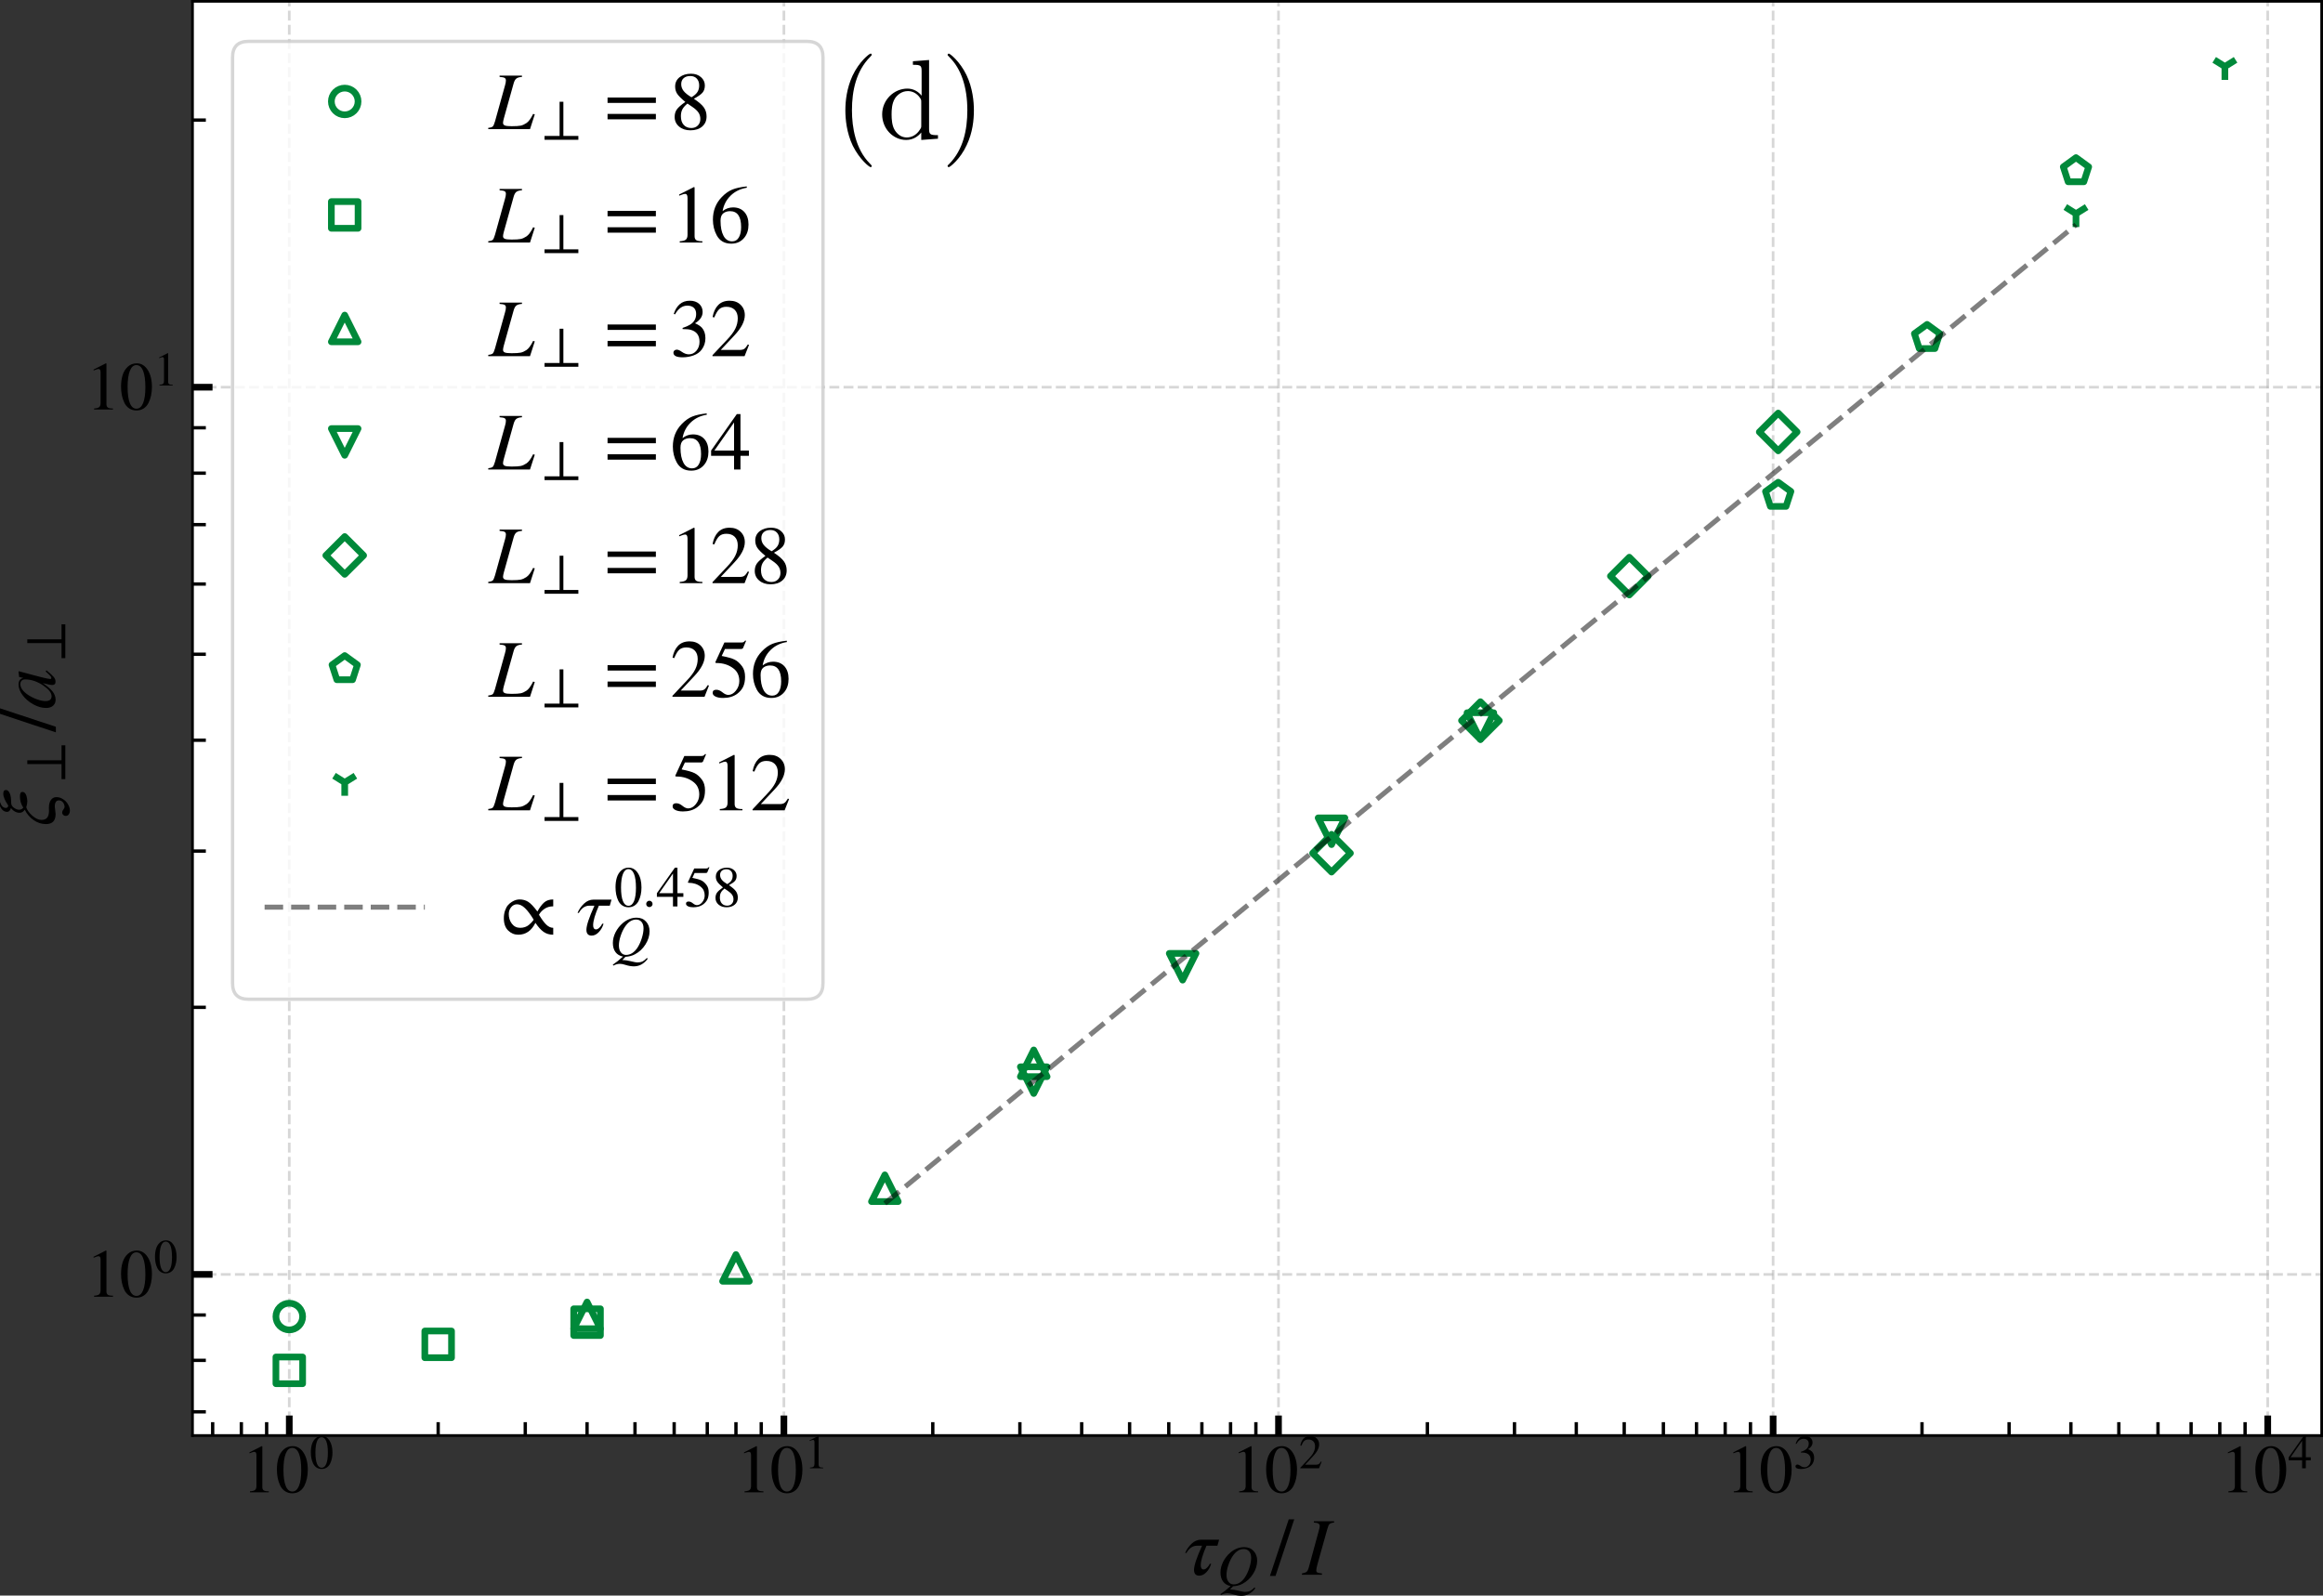 <?xml version="1.0" encoding="UTF-8" standalone="no"?>
<svg
   width="695.924pt"
   height="478.111pt"
   viewBox="0 0 695.924 478.111"
   version="1.1"
   id="svg761"
   sodipodi:docname="tau-xi-perp4-svg.svg"
   inkscape:version="1.1.2 (0a00cf5339, 2022-02-04)"
   xmlns:inkscape="http://www.inkscape.org/namespaces/inkscape"
   xmlns:sodipodi="http://sodipodi.sourceforge.net/DTD/sodipodi-0.dtd"
   xmlns:xlink="http://www.w3.org/1999/xlink"
   xmlns="http://www.w3.org/2000/svg"
   xmlns:svg="http://www.w3.org/2000/svg"
   xmlns:rdf="http://www.w3.org/1999/02/22-rdf-syntax-ns#"
   xmlns:cc="http://creativecommons.org/ns#"
   xmlns:dc="http://purl.org/dc/elements/1.1/">
  <rect x="0" y="0" width="695.924" height="478.111" fill="#333333" stroke="none"/>
  <sodipodi:namedview
     id="namedview763"
     pagecolor="#ffffff"
     bordercolor="#666666"
     borderopacity="1.0"
     inkscape:pageshadow="2"
     inkscape:pageopacity="0.0"
     inkscape:pagecheckerboard="0"
     inkscape:document-units="pt"
     showgrid="false"
     inkscape:zoom="0.16238839"
     inkscape:cx="2620.2612"
     inkscape:cy="-2004.4536"
     inkscape:window-width="2490"
     inkscape:window-height="1376"
     inkscape:window-x="70"
     inkscape:window-y="27"
     inkscape:window-maximized="1"
     inkscape:current-layer="svg761" />
  <defs
     id="defs6">
    <style
       type="text/css"
       id="style4">*{stroke-linejoin: round; stroke-linecap: butt}</style>
  </defs>
  <g
     id="axes_1"
     transform="translate(-13.609,-10.4)">
    <g
       id="patch_2">
      <path
         d="M 71.278,440.556 H 709.133 V 10.8 H 71.278 Z"
         style="fill:#ffffff"
         id="path11" />
    </g>
    <g
       id="matplotlib.axis_1">
      <g
         id="xtick_1">
        <g
           id="line2d_1">
          <path
             d="M 100.271,440.556 V 10.8"
             clip-path="url(#p6899c9c9d0)"
             style="fill:none;stroke:#b0b0b0;stroke-width:0.8;stroke-dasharray:2.96, 1.28;stroke-dashoffset:0;stroke-opacity:0.5"
             id="path14" />
        </g>
        <g
           id="line2d_2">
          <defs
             id="defs18">
            <path
               id="m52095a7dc0"
               d="M 0,0 V -6"
               style="stroke:#000000;stroke-width:2" />
          </defs>
          <g
             id="g22">
            <use
               xlink:href="#m52095a7dc0"
               x="100.271"
               y="440.556"
               style="stroke:#000000;stroke-width:2"
               id="use20"
               width="100%"
               height="100%" />
          </g>
        </g>
        <g
           id="text_1">
          <!-- $\mathdefault{10^{0}}$ -->
          <g
             transform="matrix(0.2,0,0,-0.2,86.071,457.715)"
             id="g35">
            <defs
               id="defs27">
              <path
                 id="STIXGeneral-Regular-31"
                 d="M 2522,0 H 755 v 96 q 352,19 480,131 128,112 128,381 v 2874 q 0,313 -192,313 -89,0 -288,-77 l -173,-64 v 90 l 1146,582 58,-19 V 486 q 0,-211 128,-301 128,-89 480,-89 z"
                 transform="scale(0.016)" />
              <path
                 id="STIXGeneral-Regular-30"
                 d="m 3046,2112 q 0,-429 -83,-810 Q 2880,922 2717,602 2554,282 2266,96 1978,-90 1600,-90 1210,-90 915,108 621,307 461,640 301,973 227,1350 q -73,378 -73,800 0,596 147,1072 147,477 489,790 343,314 836,314 627,0 1023,-614 397,-614 397,-1600 z m -614,-32 q 0,1011 -215,1545 -214,535 -630,535 -397,0 -608,-538 Q 768,3085 768,2106 768,1120 979,598 1190,77 1600,77 q 403,0 617,521 215,522 215,1482 z"
                 transform="scale(0.016)" />
            </defs>
            <use
               xlink:href="#STIXGeneral-Regular-31"
               transform="translate(0,0.684)"
               id="use29"
               x="0"
               y="0"
               width="100%"
               height="100%" />
            <use
               xlink:href="#STIXGeneral-Regular-30"
               transform="translate(50,0.684)"
               id="use31"
               x="0"
               y="0"
               width="100%"
               height="100%" />
            <use
               xlink:href="#STIXGeneral-Regular-30"
               transform="matrix(0.7,0,0,0.7,101.575,36.684)"
               id="use33"
               x="0"
               y="0"
               width="100%"
               height="100%" />
          </g>
        </g>
      </g>
      <g
         id="xtick_2">
        <g
           id="line2d_3">
          <path
             d="M 248.447,440.556 V 10.8"
             clip-path="url(#p6899c9c9d0)"
             style="fill:none;stroke:#b0b0b0;stroke-width:0.8;stroke-dasharray:2.96, 1.28;stroke-dashoffset:0;stroke-opacity:0.5"
             id="path39" />
        </g>
        <g
           id="line2d_4">
          <g
             id="g44">
            <use
               xlink:href="#m52095a7dc0"
               x="248.447"
               y="440.556"
               style="stroke:#000000;stroke-width:2"
               id="use42"
               width="100%"
               height="100%" />
          </g>
        </g>
        <g
           id="text_2">
          <!-- $\mathdefault{10^{1}}$ -->
          <g
             transform="matrix(0.2,0,0,-0.2,234.247,457.715)"
             id="g53">
            <use
               xlink:href="#STIXGeneral-Regular-31"
               transform="translate(0,0.684)"
               id="use47"
               x="0"
               y="0"
               width="100%"
               height="100%" />
            <use
               xlink:href="#STIXGeneral-Regular-30"
               transform="translate(50,0.684)"
               id="use49"
               x="0"
               y="0"
               width="100%"
               height="100%" />
            <use
               xlink:href="#STIXGeneral-Regular-31"
               transform="matrix(0.7,0,0,0.7,101.575,36.684)"
               id="use51"
               x="0"
               y="0"
               width="100%"
               height="100%" />
          </g>
        </g>
      </g>
      <g
         id="xtick_3">
        <g
           id="line2d_5">
          <path
             d="M 396.622,440.556 V 10.8"
             clip-path="url(#p6899c9c9d0)"
             style="fill:none;stroke:#b0b0b0;stroke-width:0.8;stroke-dasharray:2.96, 1.28;stroke-dashoffset:0;stroke-opacity:0.5"
             id="path57" />
        </g>
        <g
           id="line2d_6">
          <g
             id="g62">
            <use
               xlink:href="#m52095a7dc0"
               x="396.622"
               y="440.556"
               style="stroke:#000000;stroke-width:2"
               id="use60"
               width="100%"
               height="100%" />
          </g>
        </g>
        <g
           id="text_3">
          <!-- $\mathdefault{10^{2}}$ -->
          <g
             transform="matrix(0.2,0,0,-0.2,382.422,457.715)"
             id="g74">
            <defs
               id="defs66">
              <path
                 id="STIXGeneral-Regular-32"
                 d="M 3034,877 2688,0 H 186 v 77 l 1139,1209 q 448,468 640,858 192,390 192,806 0,429 -237,666 -237,237 -653,237 -345,0 -547,-180 -202,-179 -394,-652 l -134,32 q 109,595 438,934 330,339 893,339 531,0 857,-320 327,-320 327,-806 0,-723 -819,-1587 L 832,486 h 1498 q 211,0 335,83 125,84 279,346 z"
                 transform="scale(0.016)" />
            </defs>
            <use
               xlink:href="#STIXGeneral-Regular-31"
               transform="translate(0,0.684)"
               id="use68"
               x="0"
               y="0"
               width="100%"
               height="100%" />
            <use
               xlink:href="#STIXGeneral-Regular-30"
               transform="translate(50,0.684)"
               id="use70"
               x="0"
               y="0"
               width="100%"
               height="100%" />
            <use
               xlink:href="#STIXGeneral-Regular-32"
               transform="matrix(0.7,0,0,0.7,101.575,36.684)"
               id="use72"
               x="0"
               y="0"
               width="100%"
               height="100%" />
          </g>
        </g>
      </g>
      <g
         id="xtick_4">
        <g
           id="line2d_7">
          <path
             d="M 544.798,440.556 V 10.8"
             clip-path="url(#p6899c9c9d0)"
             style="fill:none;stroke:#b0b0b0;stroke-width:0.8;stroke-dasharray:2.96, 1.28;stroke-dashoffset:0;stroke-opacity:0.5"
             id="path78" />
        </g>
        <g
           id="line2d_8">
          <g
             id="g83">
            <use
               xlink:href="#m52095a7dc0"
               x="544.798"
               y="440.556"
               style="stroke:#000000;stroke-width:2"
               id="use81"
               width="100%"
               height="100%" />
          </g>
        </g>
        <g
           id="text_4">
          <!-- $\mathdefault{10^{3}}$ -->
          <g
             transform="matrix(0.2,0,0,-0.2,530.598,457.715)"
             id="g95">
            <defs
               id="defs87">
              <path
                 id="STIXGeneral-Regular-33"
                 d="m 390,3264 -102,26 q 147,480 460,758 314,278 794,278 448,0 723,-243 276,-243 276,-633 0,-525 -595,-884 352,-153 531,-339 281,-313 281,-825 0,-512 -294,-896 Q 2246,211 1840,60 1434,-90 979,-90 q -717,0 -717,365 0,103 77,167 77,64 186,64 160,0 390,-167 282,-198 551,-198 352,0 592,284 240,285 240,695 0,736 -666,928 -198,64 -653,64 v 90 q 359,121 538,230 518,294 518,858 0,320 -183,486 -182,166 -508,166 -576,0 -954,-678 z"
                 transform="scale(0.016)" />
            </defs>
            <use
               xlink:href="#STIXGeneral-Regular-31"
               transform="translate(0,0.684)"
               id="use89"
               x="0"
               y="0"
               width="100%"
               height="100%" />
            <use
               xlink:href="#STIXGeneral-Regular-30"
               transform="translate(50,0.684)"
               id="use91"
               x="0"
               y="0"
               width="100%"
               height="100%" />
            <use
               xlink:href="#STIXGeneral-Regular-33"
               transform="matrix(0.7,0,0,0.7,101.575,36.684)"
               id="use93"
               x="0"
               y="0"
               width="100%"
               height="100%" />
          </g>
        </g>
      </g>
      <g
         id="xtick_5">
        <g
           id="line2d_9">
          <path
             d="M 692.973,440.556 V 10.8"
             clip-path="url(#p6899c9c9d0)"
             style="fill:none;stroke:#b0b0b0;stroke-width:0.8;stroke-dasharray:2.96, 1.28;stroke-dashoffset:0;stroke-opacity:0.5"
             id="path99" />
        </g>
        <g
           id="line2d_10">
          <g
             id="g104">
            <use
               xlink:href="#m52095a7dc0"
               x="692.973"
               y="440.556"
               style="stroke:#000000;stroke-width:2"
               id="use102"
               width="100%"
               height="100%" />
          </g>
        </g>
        <g
           id="text_5">
          <!-- $\mathdefault{10^{4}}$ -->
          <g
             transform="matrix(0.2,0,0,-0.2,678.773,457.715)"
             id="g116">
            <defs
               id="defs108">
              <path
                 id="STIXGeneral-Regular-34"
                 d="M 3027,1069 H 2368 V 0 H 1869 V 1069 H 77 v 409 l 2009,2848 h 282 V 1478 h 659 z M 1869,1478 V 3674 L 333,1478 Z"
                 transform="scale(0.016)" />
            </defs>
            <use
               xlink:href="#STIXGeneral-Regular-31"
               transform="translate(0,0.684)"
               id="use110"
               x="0"
               y="0"
               width="100%"
               height="100%" />
            <use
               xlink:href="#STIXGeneral-Regular-30"
               transform="translate(50,0.684)"
               id="use112"
               x="0"
               y="0"
               width="100%"
               height="100%" />
            <use
               xlink:href="#STIXGeneral-Regular-34"
               transform="matrix(0.7,0,0,0.7,101.575,36.684)"
               id="use114"
               x="0"
               y="0"
               width="100%"
               height="100%" />
          </g>
        </g>
      </g>
      <g
         id="xtick_6">
        <g
           id="line2d_11">
          <defs
             id="defs121">
            <path
               id="m2c7b1cc5ec"
               d="M 0,0 V -4"
               style="stroke:#000000" />
          </defs>
          <g
             id="g125">
            <use
               xlink:href="#m2c7b1cc5ec"
               x="77.318"
               y="440.556"
               style="stroke:#000000"
               id="use123"
               width="100%"
               height="100%" />
          </g>
        </g>
      </g>
      <g
         id="xtick_7">
        <g
           id="line2d_12">
          <g
             id="g131">
            <use
               xlink:href="#m2c7b1cc5ec"
               x="85.911"
               y="440.556"
               style="stroke:#000000"
               id="use129"
               width="100%"
               height="100%" />
          </g>
        </g>
      </g>
      <g
         id="xtick_8">
        <g
           id="line2d_13">
          <g
             id="g137">
            <use
               xlink:href="#m2c7b1cc5ec"
               x="93.491"
               y="440.556"
               style="stroke:#000000"
               id="use135"
               width="100%"
               height="100%" />
          </g>
        </g>
      </g>
      <g
         id="xtick_9">
        <g
           id="line2d_14">
          <g
             id="g143">
            <use
               xlink:href="#m2c7b1cc5ec"
               x="144.876"
               y="440.556"
               style="stroke:#000000"
               id="use141"
               width="100%"
               height="100%" />
          </g>
        </g>
      </g>
      <g
         id="xtick_10">
        <g
           id="line2d_15">
          <g
             id="g149">
            <use
               xlink:href="#m2c7b1cc5ec"
               x="170.969"
               y="440.556"
               style="stroke:#000000"
               id="use147"
               width="100%"
               height="100%" />
          </g>
        </g>
      </g>
      <g
         id="xtick_11">
        <g
           id="line2d_16">
          <g
             id="g155">
            <use
               xlink:href="#m2c7b1cc5ec"
               x="189.482"
               y="440.556"
               style="stroke:#000000"
               id="use153"
               width="100%"
               height="100%" />
          </g>
        </g>
      </g>
      <g
         id="xtick_12">
        <g
           id="line2d_17">
          <g
             id="g161">
            <use
               xlink:href="#m2c7b1cc5ec"
               x="203.841"
               y="440.556"
               style="stroke:#000000"
               id="use159"
               width="100%"
               height="100%" />
          </g>
        </g>
      </g>
      <g
         id="xtick_13">
        <g
           id="line2d_18">
          <g
             id="g167">
            <use
               xlink:href="#m2c7b1cc5ec"
               x="215.574"
               y="440.556"
               style="stroke:#000000"
               id="use165"
               width="100%"
               height="100%" />
          </g>
        </g>
      </g>
      <g
         id="xtick_14">
        <g
           id="line2d_19">
          <g
             id="g173">
            <use
               xlink:href="#m2c7b1cc5ec"
               x="225.494"
               y="440.556"
               style="stroke:#000000"
               id="use171"
               width="100%"
               height="100%" />
          </g>
        </g>
      </g>
      <g
         id="xtick_15">
        <g
           id="line2d_20">
          <g
             id="g179">
            <use
               xlink:href="#m2c7b1cc5ec"
               x="234.087"
               y="440.556"
               style="stroke:#000000"
               id="use177"
               width="100%"
               height="100%" />
          </g>
        </g>
      </g>
      <g
         id="xtick_16">
        <g
           id="line2d_21">
          <g
             id="g185">
            <use
               xlink:href="#m2c7b1cc5ec"
               x="241.666"
               y="440.556"
               style="stroke:#000000"
               id="use183"
               width="100%"
               height="100%" />
          </g>
        </g>
      </g>
      <g
         id="xtick_17">
        <g
           id="line2d_22">
          <g
             id="g191">
            <use
               xlink:href="#m2c7b1cc5ec"
               x="293.052"
               y="440.556"
               style="stroke:#000000"
               id="use189"
               width="100%"
               height="100%" />
          </g>
        </g>
      </g>
      <g
         id="xtick_18">
        <g
           id="line2d_23">
          <g
             id="g197">
            <use
               xlink:href="#m2c7b1cc5ec"
               x="319.144"
               y="440.556"
               style="stroke:#000000"
               id="use195"
               width="100%"
               height="100%" />
          </g>
        </g>
      </g>
      <g
         id="xtick_19">
        <g
           id="line2d_24">
          <g
             id="g203">
            <use
               xlink:href="#m2c7b1cc5ec"
               x="337.657"
               y="440.556"
               style="stroke:#000000"
               id="use201"
               width="100%"
               height="100%" />
          </g>
        </g>
      </g>
      <g
         id="xtick_20">
        <g
           id="line2d_25">
          <g
             id="g209">
            <use
               xlink:href="#m2c7b1cc5ec"
               x="352.017"
               y="440.556"
               style="stroke:#000000"
               id="use207"
               width="100%"
               height="100%" />
          </g>
        </g>
      </g>
      <g
         id="xtick_21">
        <g
           id="line2d_26">
          <g
             id="g215">
            <use
               xlink:href="#m2c7b1cc5ec"
               x="363.749"
               y="440.556"
               style="stroke:#000000"
               id="use213"
               width="100%"
               height="100%" />
          </g>
        </g>
      </g>
      <g
         id="xtick_22">
        <g
           id="line2d_27">
          <g
             id="g221">
            <use
               xlink:href="#m2c7b1cc5ec"
               x="373.669"
               y="440.556"
               style="stroke:#000000"
               id="use219"
               width="100%"
               height="100%" />
          </g>
        </g>
      </g>
      <g
         id="xtick_23">
        <g
           id="line2d_28">
          <g
             id="g227">
            <use
               xlink:href="#m2c7b1cc5ec"
               x="382.262"
               y="440.556"
               style="stroke:#000000"
               id="use225"
               width="100%"
               height="100%" />
          </g>
        </g>
      </g>
      <g
         id="xtick_24">
        <g
           id="line2d_29">
          <g
             id="g233">
            <use
               xlink:href="#m2c7b1cc5ec"
               x="389.842"
               y="440.556"
               style="stroke:#000000"
               id="use231"
               width="100%"
               height="100%" />
          </g>
        </g>
      </g>
      <g
         id="xtick_25">
        <g
           id="line2d_30">
          <g
             id="g239">
            <use
               xlink:href="#m2c7b1cc5ec"
               x="441.227"
               y="440.556"
               style="stroke:#000000"
               id="use237"
               width="100%"
               height="100%" />
          </g>
        </g>
      </g>
      <g
         id="xtick_26">
        <g
           id="line2d_31">
          <g
             id="g245">
            <use
               xlink:href="#m2c7b1cc5ec"
               x="467.32"
               y="440.556"
               style="stroke:#000000"
               id="use243"
               width="100%"
               height="100%" />
          </g>
        </g>
      </g>
      <g
         id="xtick_27">
        <g
           id="line2d_32">
          <g
             id="g251">
            <use
               xlink:href="#m2c7b1cc5ec"
               x="485.833"
               y="440.556"
               style="stroke:#000000"
               id="use249"
               width="100%"
               height="100%" />
          </g>
        </g>
      </g>
      <g
         id="xtick_28">
        <g
           id="line2d_33">
          <g
             id="g257">
            <use
               xlink:href="#m2c7b1cc5ec"
               x="500.192"
               y="440.556"
               style="stroke:#000000"
               id="use255"
               width="100%"
               height="100%" />
          </g>
        </g>
      </g>
      <g
         id="xtick_29">
        <g
           id="line2d_34">
          <g
             id="g263">
            <use
               xlink:href="#m2c7b1cc5ec"
               x="511.925"
               y="440.556"
               style="stroke:#000000"
               id="use261"
               width="100%"
               height="100%" />
          </g>
        </g>
      </g>
      <g
         id="xtick_30">
        <g
           id="line2d_35">
          <g
             id="g269">
            <use
               xlink:href="#m2c7b1cc5ec"
               x="521.845"
               y="440.556"
               style="stroke:#000000"
               id="use267"
               width="100%"
               height="100%" />
          </g>
        </g>
      </g>
      <g
         id="xtick_31">
        <g
           id="line2d_36">
          <g
             id="g275">
            <use
               xlink:href="#m2c7b1cc5ec"
               x="530.438"
               y="440.556"
               style="stroke:#000000"
               id="use273"
               width="100%"
               height="100%" />
          </g>
        </g>
      </g>
      <g
         id="xtick_32">
        <g
           id="line2d_37">
          <g
             id="g281">
            <use
               xlink:href="#m2c7b1cc5ec"
               x="538.017"
               y="440.556"
               style="stroke:#000000"
               id="use279"
               width="100%"
               height="100%" />
          </g>
        </g>
      </g>
      <g
         id="xtick_33">
        <g
           id="line2d_38">
          <g
             id="g287">
            <use
               xlink:href="#m2c7b1cc5ec"
               x="589.403"
               y="440.556"
               style="stroke:#000000"
               id="use285"
               width="100%"
               height="100%" />
          </g>
        </g>
      </g>
      <g
         id="xtick_34">
        <g
           id="line2d_39">
          <g
             id="g293">
            <use
               xlink:href="#m2c7b1cc5ec"
               x="615.495"
               y="440.556"
               style="stroke:#000000"
               id="use291"
               width="100%"
               height="100%" />
          </g>
        </g>
      </g>
      <g
         id="xtick_35">
        <g
           id="line2d_40">
          <g
             id="g299">
            <use
               xlink:href="#m2c7b1cc5ec"
               x="634.008"
               y="440.556"
               style="stroke:#000000"
               id="use297"
               width="100%"
               height="100%" />
          </g>
        </g>
      </g>
      <g
         id="xtick_36">
        <g
           id="line2d_41">
          <g
             id="g305">
            <use
               xlink:href="#m2c7b1cc5ec"
               x="648.368"
               y="440.556"
               style="stroke:#000000"
               id="use303"
               width="100%"
               height="100%" />
          </g>
        </g>
      </g>
      <g
         id="xtick_37">
        <g
           id="line2d_42">
          <g
             id="g311">
            <use
               xlink:href="#m2c7b1cc5ec"
               x="660.101"
               y="440.556"
               style="stroke:#000000"
               id="use309"
               width="100%"
               height="100%" />
          </g>
        </g>
      </g>
      <g
         id="xtick_38">
        <g
           id="line2d_43">
          <g
             id="g317">
            <use
               xlink:href="#m2c7b1cc5ec"
               x="670.02"
               y="440.556"
               style="stroke:#000000"
               id="use315"
               width="100%"
               height="100%" />
          </g>
        </g>
      </g>
      <g
         id="xtick_39">
        <g
           id="line2d_44">
          <g
             id="g323">
            <use
               xlink:href="#m2c7b1cc5ec"
               x="678.613"
               y="440.556"
               style="stroke:#000000"
               id="use321"
               width="100%"
               height="100%" />
          </g>
        </g>
      </g>
      <g
         id="xtick_40">
        <g
           id="line2d_45">
          <g
             id="g329">
            <use
               xlink:href="#m2c7b1cc5ec"
               x="686.193"
               y="440.556"
               style="stroke:#000000"
               id="use327"
               width="100%"
               height="100%" />
          </g>
        </g>
      </g>
      <g
         id="text_6">
        <!-- $\tau_Q\, /\, I$ -->
        <g
           transform="matrix(0.24,0,0,-0.24,368.365,482.376)"
           id="g347">
          <defs
             id="defs337">
            <path
               id="STIXGeneral-Italic-3c4"
               d="M 2726,2739 2592,2266 H 1741 Q 1293,1248 1293,742 q 0,-326 230,-326 115,0 256,131 141,131 224,311 h 103 Q 1990,467 1731,198 1472,-70 1178,-70 q -410,0 -410,454 0,506 627,1882 h -390 q -512,0 -826,-564 H 77 q 160,391 492,714 333,323 762,323 z"
               transform="scale(0.016)" />
            <path
               id="STIXGeneral-Italic-51"
               d="m 442,-1082 -64,103 q 371,262 534,390 163,128 598,512 Q 966,32 675,425 384,819 384,1440 q 0,595 294,1184 295,589 813,1037 711,601 1543,601 646,0 1043,-429 397,-428 397,-1087 0,-749 -455,-1469 Q 3565,557 2835,173 2400,-64 1786,-102 l -346,-365 h 160 q 224,0 787,-128 551,-135 711,-135 345,0 575,106 231,106 500,387 l 102,-70 q -153,-218 -333,-378 -531,-480 -1222,-480 -422,0 -947,167 -352,115 -595,115 -378,0 -736,-199 z m 3360,4154 q 0,454 -221,716 -221,263 -605,263 -704,0 -1242,-800 -288,-429 -483,-1021 -195,-592 -195,-1059 0,-480 217,-771 218,-291 577,-291 729,0 1267,793 294,448 489,1062 196,615 196,1108 z"
               transform="scale(0.016)" />
            <path
               id="STIXGeneral-Regular-2f"
               d="M 1837,4326 378,-90 H -58 l 1466,4416 z"
               transform="scale(0.016)" />
            <path
               id="STIXGeneral-Italic-49"
               d="m 2458,4179 v -102 q -269,-32 -356,-116 -86,-83 -169,-377 L 1165,838 q -96,-339 -96,-486 0,-128 80,-173 80,-45 361,-77 V 0 H -51 v 102 q 269,52 368,135 99,83 169,345 l 768,2823 q 84,294 84,397 0,128 -103,195 -102,67 -358,80 v 102 z"
               transform="scale(0.016)" />
          </defs>
          <use
             xlink:href="#STIXGeneral-Italic-3c4"
             transform="translate(0,0.406)"
             id="use339"
             x="0"
             y="0"
             width="100%"
             height="100%" />
          <use
             xlink:href="#STIXGeneral-Italic-51"
             transform="matrix(0.7,0,0,0.7,41,-12.822)"
             id="use341"
             x="0"
             y="0"
             width="100%"
             height="100%" />
          <use
             xlink:href="#STIXGeneral-Regular-2f"
             transform="translate(107.983,0.406)"
             id="use343"
             x="0"
             y="0"
             width="100%"
             height="100%" />
          <use
             xlink:href="#STIXGeneral-Italic-49"
             transform="translate(147.816,0.406)"
             id="use345"
             x="0"
             y="0"
             width="100%"
             height="100%" />
        </g>
      </g>
    </g>
    <g
       id="matplotlib.axis_2">
      <g
         id="ytick_1">
        <g
           id="line2d_46">
          <path
             d="M 71.278,392.27 H 709.133"
             clip-path="url(#p6899c9c9d0)"
             style="fill:none;stroke:#b0b0b0;stroke-width:0.8;stroke-dasharray:2.96, 1.28;stroke-dashoffset:0;stroke-opacity:0.5"
             id="path351" />
        </g>
        <g
           id="line2d_47">
          <defs
             id="defs355">
            <path
               id="ma2db62b655"
               d="M 0,0 H 6"
               style="stroke:#000000;stroke-width:2" />
          </defs>
          <g
             id="g359">
            <use
               xlink:href="#ma2db62b655"
               x="71.278"
               y="392.27"
               style="stroke:#000000;stroke-width:2"
               id="use357"
               width="100%"
               height="100%" />
          </g>
        </g>
        <g
           id="text_7">
          <!-- $\mathdefault{10^{0}}$ -->
          <g
             transform="matrix(0.2,0,0,-0.2,39.378,399.099)"
             id="g368">
            <use
               xlink:href="#STIXGeneral-Regular-31"
               transform="translate(0,0.684)"
               id="use362"
               x="0"
               y="0"
               width="100%"
               height="100%" />
            <use
               xlink:href="#STIXGeneral-Regular-30"
               transform="translate(50,0.684)"
               id="use364"
               x="0"
               y="0"
               width="100%"
               height="100%" />
            <use
               xlink:href="#STIXGeneral-Regular-30"
               transform="matrix(0.7,0,0,0.7,101.575,36.684)"
               id="use366"
               x="0"
               y="0"
               width="100%"
               height="100%" />
          </g>
        </g>
      </g>
      <g
         id="ytick_2">
        <g
           id="line2d_48">
          <path
             d="M 71.278,126.418 H 709.133"
             clip-path="url(#p6899c9c9d0)"
             style="fill:none;stroke:#b0b0b0;stroke-width:0.8;stroke-dasharray:2.96, 1.28;stroke-dashoffset:0;stroke-opacity:0.5"
             id="path372" />
        </g>
        <g
           id="line2d_49">
          <g
             id="g377">
            <use
               xlink:href="#ma2db62b655"
               x="71.278"
               y="126.418"
               style="stroke:#000000;stroke-width:2"
               id="use375"
               width="100%"
               height="100%" />
          </g>
        </g>
        <g
           id="text_8">
          <!-- $\mathdefault{10^{1}}$ -->
          <g
             transform="matrix(0.2,0,0,-0.2,39.378,133.248)"
             id="g386">
            <use
               xlink:href="#STIXGeneral-Regular-31"
               transform="translate(0,0.684)"
               id="use380"
               x="0"
               y="0"
               width="100%"
               height="100%" />
            <use
               xlink:href="#STIXGeneral-Regular-30"
               transform="translate(50,0.684)"
               id="use382"
               x="0"
               y="0"
               width="100%"
               height="100%" />
            <use
               xlink:href="#STIXGeneral-Regular-31"
               transform="matrix(0.7,0,0,0.7,101.575,36.684)"
               id="use384"
               x="0"
               y="0"
               width="100%"
               height="100%" />
          </g>
        </g>
      </g>
      <g
         id="ytick_3">
        <g
           id="line2d_50">
          <defs
             id="defs391">
            <path
               id="mf5ad072f80"
               d="M 0,0 H 4"
               style="stroke:#000000" />
          </defs>
          <g
             id="g395">
            <use
               xlink:href="#mf5ad072f80"
               x="71.278"
               y="433.451"
               style="stroke:#000000"
               id="use393"
               width="100%"
               height="100%" />
          </g>
        </g>
      </g>
      <g
         id="ytick_4">
        <g
           id="line2d_51">
          <g
             id="g401">
            <use
               xlink:href="#mf5ad072f80"
               x="71.278"
               y="418.033"
               style="stroke:#000000"
               id="use399"
               width="100%"
               height="100%" />
          </g>
        </g>
      </g>
      <g
         id="ytick_5">
        <g
           id="line2d_52">
          <g
             id="g407">
            <use
               xlink:href="#mf5ad072f80"
               x="71.278"
               y="404.434"
               style="stroke:#000000"
               id="use405"
               width="100%"
               height="100%" />
          </g>
        </g>
      </g>
      <g
         id="ytick_6">
        <g
           id="line2d_53">
          <g
             id="g413">
            <use
               xlink:href="#mf5ad072f80"
               x="71.278"
               y="312.24"
               style="stroke:#000000"
               id="use411"
               width="100%"
               height="100%" />
          </g>
        </g>
      </g>
      <g
         id="ytick_7">
        <g
           id="line2d_54">
          <g
             id="g419">
            <use
               xlink:href="#mf5ad072f80"
               x="71.278"
               y="265.426"
               style="stroke:#000000"
               id="use417"
               width="100%"
               height="100%" />
          </g>
        </g>
      </g>
      <g
         id="ytick_8">
        <g
           id="line2d_55">
          <g
             id="g425">
            <use
               xlink:href="#mf5ad072f80"
               x="71.278"
               y="232.211"
               style="stroke:#000000"
               id="use423"
               width="100%"
               height="100%" />
          </g>
        </g>
      </g>
      <g
         id="ytick_9">
        <g
           id="line2d_56">
          <g
             id="g431">
            <use
               xlink:href="#mf5ad072f80"
               x="71.278"
               y="206.447"
               style="stroke:#000000"
               id="use429"
               width="100%"
               height="100%" />
          </g>
        </g>
      </g>
      <g
         id="ytick_10">
        <g
           id="line2d_57">
          <g
             id="g437">
            <use
               xlink:href="#mf5ad072f80"
               x="71.278"
               y="185.397"
               style="stroke:#000000"
               id="use435"
               width="100%"
               height="100%" />
          </g>
        </g>
      </g>
      <g
         id="ytick_11">
        <g
           id="line2d_58">
          <g
             id="g443">
            <use
               xlink:href="#mf5ad072f80"
               x="71.278"
               y="167.599"
               style="stroke:#000000"
               id="use441"
               width="100%"
               height="100%" />
          </g>
        </g>
      </g>
      <g
         id="ytick_12">
        <g
           id="line2d_59">
          <g
             id="g449">
            <use
               xlink:href="#mf5ad072f80"
               x="71.278"
               y="152.182"
               style="stroke:#000000"
               id="use447"
               width="100%"
               height="100%" />
          </g>
        </g>
      </g>
      <g
         id="ytick_13">
        <g
           id="line2d_60">
          <g
             id="g455">
            <use
               xlink:href="#mf5ad072f80"
               x="71.278"
               y="138.583"
               style="stroke:#000000"
               id="use453"
               width="100%"
               height="100%" />
          </g>
        </g>
      </g>
      <g
         id="ytick_14">
        <g
           id="line2d_61">
          <g
             id="g461">
            <use
               xlink:href="#mf5ad072f80"
               x="71.278"
               y="46.389"
               style="stroke:#000000"
               id="use459"
               width="100%"
               height="100%" />
          </g>
        </g>
      </g>
      <g
         id="text_9">
        <!-- $\xi_\perp / a_\perp$ -->
        <g
           transform="matrix(0,-0.24,-0.24,0,30.169,258.078)"
           id="g480">
          <defs
             id="defs468">
            <path
               id="STIXGeneral-Italic-3be"
               d="m 1894,4371 26,-102 q -467,-154 -467,-461 0,-154 185,-186 583,391 916,391 300,0 300,-199 0,-192 -253,-304 -252,-112 -745,-112 -237,0 -391,-218 -153,-217 -153,-390 0,-217 166,-339 378,263 884,263 339,0 339,-192 0,-116 -84,-196 -83,-80 -211,-118 -128,-38 -237,-54 -108,-16 -204,-16 -186,0 -461,83 -346,-115 -663,-480 -316,-365 -323,-698 0,-313 176,-454 176,-141 522,-141 45,0 134,3 90,3 109,3 403,0 621,-160 218,-160 218,-428 0,-288 -180,-544 -140,-218 -390,-362 -250,-144 -467,-144 -179,0 -304,83 -125,83 -125,250 0,109 77,189 77,80 198,80 103,0 221,-93 118,-93 195,-93 211,0 365,125 154,125 154,317 0,320 -487,320 -83,0 -285,-32 -201,-32 -297,-32 -781,0 -781,755 6,525 316,966 311,442 804,685 -237,160 -237,403 0,378 371,685 -83,0 -192,86 -108,87 -108,202 0,467 748,659 z"
               transform="scale(0.016)" />
            <path
               id="STIXGeneral-Regular-27c2"
               d="M 4102,0 H 333 v 422 h 1677 v 3815 h 422 V 422 h 1670 z"
               transform="scale(0.016)" />
            <path
               id="STIXGeneral-Italic-61"
               d="m 2963,710 83,-70 Q 2688,205 2518,70 2349,-64 2157,-64 q -256,0 -256,262 0,160 147,736 Q 1690,397 1389,163 1088,-70 749,-70 467,-70 288,125 109,320 109,672 q 0,486 278,992 279,506 707,832 429,326 845,326 429,0 512,-371 l 71,307 19,20 390,44 45,-19 q -6,-25 -38,-134 -570,-2074 -570,-2323 0,-84 90,-84 96,0 332,263 z m -627,1600 q 0,167 -96,269 -96,103 -262,103 -436,0 -839,-589 Q 928,1779 787,1395 646,1011 646,717 q 0,-474 384,-474 378,0 813,627 493,711 493,1440 z"
               transform="scale(0.016)" />
          </defs>
          <use
             xlink:href="#STIXGeneral-Italic-3be"
             transform="translate(0,0.703)"
             id="use470"
             x="0"
             y="0"
             width="100%"
             height="100%" />
          <use
             xlink:href="#STIXGeneral-Regular-27c2"
             transform="matrix(0.7,0,0,0.7,55.508,-12.525)"
             id="use472"
             x="0"
             y="0"
             width="100%"
             height="100%" />
          <use
             xlink:href="#STIXGeneral-Regular-2f"
             transform="translate(118.535,0.703)"
             id="use474"
             x="0"
             y="0"
             width="100%"
             height="100%" />
          <use
             xlink:href="#STIXGeneral-Italic-61"
             transform="translate(146.335,0.703)"
             id="use476"
             x="0"
             y="0"
             width="100%"
             height="100%" />
          <use
             xlink:href="#STIXGeneral-Regular-27c2"
             transform="matrix(0.7,0,0,0.7,206.543,-12.525)"
             id="use478"
             x="0"
             y="0"
             width="100%"
             height="100%" />
        </g>
      </g>
    </g>
    <g
       id="line2d_62">
      <defs
         id="defs485">
        <path
           id="m95711842c3"
           d="M 0,4 C 1.061,4 2.078,3.579 2.828,2.828 3.579,2.078 4,1.061 4,0 4,-1.061 3.579,-2.078 2.828,-2.828 2.078,-3.579 1.061,-4 0,-4 -1.061,-4 -2.078,-3.579 -2.828,-2.828 -3.579,-2.078 -4,-1.061 -4,0 -4,1.061 -3.579,2.078 -2.828,2.828 -2.078,3.579 -1.061,4 0,4 Z"
           style="stroke:#00893a;stroke-width:2" />
      </defs>
      <g
         clip-path="url(#p6899c9c9d0)"
         id="g489">
        <use
           xlink:href="#m95711842c3"
           x="100.271"
           y="404.903"
           style="fill-opacity:0;stroke:#00893a;stroke-width:2"
           id="use487"
           width="100%"
           height="100%" />
      </g>
    </g>
    <g
       id="line2d_63">
      <defs
         id="defs493">
        <path
           id="mf19e5d44ed"
           d="M -4,4 H 4 V -4 H -4 Z"
           style="stroke:#00893a;stroke-width:2;stroke-linejoin:miter" />
      </defs>
      <g
         clip-path="url(#p6899c9c9d0)"
         id="g501">
        <use
           xlink:href="#mf19e5d44ed"
           x="189.482"
           y="406.581"
           style="fill-opacity:0;stroke:#00893a;stroke-width:2;stroke-linejoin:miter"
           id="use495"
           width="100%"
           height="100%" />
        <use
           xlink:href="#mf19e5d44ed"
           x="144.876"
           y="413.234"
           style="fill-opacity:0;stroke:#00893a;stroke-width:2;stroke-linejoin:miter"
           id="use497"
           width="100%"
           height="100%" />
        <use
           xlink:href="#mf19e5d44ed"
           x="100.271"
           y="421.022"
           style="fill-opacity:0;stroke:#00893a;stroke-width:2;stroke-linejoin:miter"
           id="use499"
           width="100%"
           height="100%" />
      </g>
    </g>
    <g
       id="line2d_64">
      <defs
         id="defs505">
        <path
           id="m0cd07a750e"
           d="M 0,-4 -4,4 H 4 Z"
           style="stroke:#00893a;stroke-width:2;stroke-linejoin:miter" />
      </defs>
      <g
         clip-path="url(#p6899c9c9d0)"
         id="g515">
        <use
           xlink:href="#m0cd07a750e"
           x="234.087"
           y="390.329"
           style="fill-opacity:0;stroke:#00893a;stroke-width:2;stroke-linejoin:miter"
           id="use507"
           width="100%"
           height="100%" />
        <use
           xlink:href="#m0cd07a750e"
           x="189.482"
           y="404.542"
           style="fill-opacity:0;stroke:#00893a;stroke-width:2;stroke-linejoin:miter"
           id="use509"
           width="100%"
           height="100%" />
        <use
           xlink:href="#m0cd07a750e"
           x="278.692"
           y="366.447"
           style="fill-opacity:0;stroke:#00893a;stroke-width:2;stroke-linejoin:miter"
           id="use511"
           width="100%"
           height="100%" />
        <use
           xlink:href="#m0cd07a750e"
           x="323.297"
           y="329.015"
           style="fill-opacity:0;stroke:#00893a;stroke-width:2;stroke-linejoin:miter"
           id="use513"
           width="100%"
           height="100%" />
      </g>
    </g>
    <g
       id="line2d_65">
      <defs
         id="defs519">
        <path
           id="mc2ea142da8"
           d="M 0,4 4,-4 H -4 Z"
           style="stroke:#00893a;stroke-width:2;stroke-linejoin:miter" />
      </defs>
      <g
         clip-path="url(#p6899c9c9d0)"
         id="g529">
        <use
           xlink:href="#mc2ea142da8"
           x="457.113"
           y="227.973"
           style="fill-opacity:0;stroke:#00893a;stroke-width:2;stroke-linejoin:miter"
           id="use521"
           width="100%"
           height="100%" />
        <use
           xlink:href="#mc2ea142da8"
           x="367.903"
           y="300.089"
           style="fill-opacity:0;stroke:#00893a;stroke-width:2;stroke-linejoin:miter"
           id="use523"
           width="100%"
           height="100%" />
        <use
           xlink:href="#mc2ea142da8"
           x="323.297"
           y="334.066"
           style="fill-opacity:0;stroke:#00893a;stroke-width:2;stroke-linejoin:miter"
           id="use525"
           width="100%"
           height="100%" />
        <use
           xlink:href="#mc2ea142da8"
           x="412.508"
           y="259.48"
           style="fill-opacity:0;stroke:#00893a;stroke-width:2;stroke-linejoin:miter"
           id="use527"
           width="100%"
           height="100%" />
      </g>
    </g>
    <g
       id="line2d_66">
      <defs
         id="defs533">
        <path
           id="m4ef4a9a215"
           d="M 0,5.657 5.657,0 0,-5.657 -5.657,0 Z"
           style="stroke:#00893a;stroke-width:2;stroke-linejoin:miter" />
      </defs>
      <g
         clip-path="url(#p6899c9c9d0)"
         id="g543">
        <use
           xlink:href="#m4ef4a9a215"
           x="457.113"
           y="226.325"
           style="fill-opacity:0;stroke:#00893a;stroke-width:2;stroke-linejoin:miter"
           id="use535"
           width="100%"
           height="100%" />
        <use
           xlink:href="#m4ef4a9a215"
           x="546.324"
           y="139.835"
           style="fill-opacity:0;stroke:#00893a;stroke-width:2;stroke-linejoin:miter"
           id="use537"
           width="100%"
           height="100%" />
        <use
           xlink:href="#m4ef4a9a215"
           x="501.719"
           y="183.026"
           style="fill-opacity:0;stroke:#00893a;stroke-width:2;stroke-linejoin:miter"
           id="use539"
           width="100%"
           height="100%" />
        <use
           xlink:href="#m4ef4a9a215"
           x="412.508"
           y="266.057"
           style="fill-opacity:0;stroke:#00893a;stroke-width:2;stroke-linejoin:miter"
           id="use541"
           width="100%"
           height="100%" />
      </g>
    </g>
    <g
       id="line2d_67">
      <defs
         id="defs547">
        <path
           id="mab1271e28f"
           d="m 0,-4 -3.804,2.764 1.453,4.472 h 4.702 l 1.453,-4.472 z"
           style="stroke:#00893a;stroke-width:2;stroke-linejoin:miter" />
      </defs>
      <g
         clip-path="url(#p6899c9c9d0)"
         id="g555">
        <use
           xlink:href="#mab1271e28f"
           x="635.534"
           y="61.631"
           style="fill-opacity:0;stroke:#00893a;stroke-width:2;stroke-linejoin:miter"
           id="use549"
           width="100%"
           height="100%" />
        <use
           xlink:href="#mab1271e28f"
           x="546.324"
           y="158.903"
           style="fill-opacity:0;stroke:#00893a;stroke-width:2;stroke-linejoin:miter"
           id="use551"
           width="100%"
           height="100%" />
        <use
           xlink:href="#mab1271e28f"
           x="590.929"
           y="111.606"
           style="fill-opacity:0;stroke:#00893a;stroke-width:2;stroke-linejoin:miter"
           id="use553"
           width="100%"
           height="100%" />
      </g>
    </g>
    <g
       id="line2d_68">
      <defs
         id="defs559">
        <path
           id="mb1d4ac0859"
           d="M 0,0 V 4 M 0,0 3.2,-2 M 0,0 -3.2,-2"
           style="stroke:#00893a;stroke-width:2" />
      </defs>
      <g
         clip-path="url(#p6899c9c9d0)"
         id="g565">
        <use
           xlink:href="#mb1d4ac0859"
           x="635.534"
           y="74.441"
           style="fill-opacity:0;stroke:#00893a;stroke-width:2"
           id="use561"
           width="100%"
           height="100%" />
        <use
           xlink:href="#mb1d4ac0859"
           x="680.14"
           y="30.334"
           style="fill-opacity:0;stroke:#00893a;stroke-width:2"
           id="use563"
           width="100%"
           height="100%" />
      </g>
    </g>
    <g
       id="line2d_69">
      <path
         d="m 278.692,370.995 44.605,-36.654 44.605,-36.654 44.605,-36.654 v 0 l 44.605,-36.654 44.605,-36.654 44.605,-36.654 44.605,-36.654 44.605,-36.654"
         clip-path="url(#p6899c9c9d0)"
         style="fill:none;stroke:#000000;stroke-width:1.5;stroke-dasharray:5.55, 2.4;stroke-dashoffset:0;stroke-opacity:0.5"
         id="path568" />
    </g>
    <g
       id="patch_3">
      <path
         d="M 71.278,440.556 V 10.8"
         style="fill:none;stroke:#000000;stroke-width:0.8;stroke-linecap:square;stroke-linejoin:miter"
         id="path571" />
    </g>
    <g
       id="patch_4">
      <path
         d="M 709.133,440.556 V 10.8"
         style="fill:none;stroke:#000000;stroke-width:0.8;stroke-linecap:square;stroke-linejoin:miter"
         id="path574" />
    </g>
    <g
       id="patch_5">
      <path
         d="M 71.278,440.556 H 709.133"
         style="fill:none;stroke:#000000;stroke-width:0.8;stroke-linecap:square;stroke-linejoin:miter"
         id="path577" />
    </g>
    <g
       id="patch_6">
      <path
         d="M 71.278,10.8 H 709.133"
         style="fill:none;stroke:#000000;stroke-width:0.8;stroke-linecap:square;stroke-linejoin:miter"
         id="path580" />
    </g>
    <g
       id="legend_1">
      <g
         id="patch_7">
        <path
           d="M 88.078,309.821 H 255.358 q 4.8,0 4.8,-4.8 V 27.6 q 0,-4.8 -4.8,-4.8 H 88.078 q -4.8,0 -4.8,4.8 v 277.421 q 0,4.8 4.8,4.8 z"
           style="opacity:0.8;fill:#ffffff;stroke:#cccccc;stroke-linejoin:miter"
           id="path583" />
      </g>
      <g
         id="line2d_70">
        <g
           id="g588">
          <use
             xlink:href="#m95711842c3"
             x="116.878"
             y="40.8"
             style="fill-opacity:0;stroke:#00893a;stroke-width:2"
             id="use586"
             width="100%"
             height="100%" />
        </g>
      </g>
      <g
         id="text_10">
        <!-- $L_\perp = 8$ -->
        <g
           transform="matrix(0.24,0,0,-0.24,160.078,49.2)"
           id="g604">
          <defs
             id="defs594">
            <path
               id="STIXGeneral-Italic-4c"
               d="M 3578,1152 3206,0 H -51 v 102 q 269,26 352,109 83,83 173,391 l 780,2803 q 71,237 71,397 0,140 -100,198 -99,58 -393,77 v 102 h 1747 v -102 q -294,-19 -432,-122 -137,-102 -214,-371 L 1165,838 q -64,-243 -64,-345 0,-147 140,-205 141,-58 532,-58 493,0 707,45 214,45 445,199 262,172 525,716 z"
               transform="scale(0.016)" />
            <path
               id="STIXGeneral-Regular-3d"
               d="M 4077,2048 H 307 v 422 h 3770 z m 0,-1280 H 307 v 422 h 3770 z"
               transform="scale(0.016)" />
            <path
               id="STIXGeneral-Regular-38"
               d="m 2848,992 q 0,-493 -343,-788 -342,-294 -918,-294 -537,0 -883,294 -346,295 -346,750 0,339 166,579 167,240 666,592 -480,397 -637,640 -156,243 -156,563 0,454 348,726 349,272 893,272 468,0 772,-266 304,-265 304,-649 0,-352 -183,-563 -182,-211 -675,-474 576,-384 784,-685 208,-300 208,-697 z m -576,2419 q 0,333 -186,534 -185,202 -512,202 -326,0 -515,-170 -189,-169 -189,-464 0,-294 189,-534 189,-240 611,-489 327,192 464,406 138,214 138,515 z M 1734,1741 1357,1997 Q 1075,1766 960,1545 845,1325 845,1011 845,576 1065,333 1286,90 1658,90 q 313,0 508,195 196,195 196,509 0,288 -148,505 -147,218 -480,442 z"
               transform="scale(0.016)" />
          </defs>
          <use
             xlink:href="#STIXGeneral-Italic-4c"
             transform="translate(0,0.406)"
             id="use596"
             x="0"
             y="0"
             width="100%"
             height="100%" />
          <use
             xlink:href="#STIXGeneral-Regular-27c2"
             transform="matrix(0.7,0,0,0.7,65.708,-12.822)"
             id="use598"
             x="0"
             y="0"
             width="100%"
             height="100%" />
          <use
             xlink:href="#STIXGeneral-Regular-3d"
             transform="translate(143.175,0.406)"
             id="use600"
             x="0"
             y="0"
             width="100%"
             height="100%" />
          <use
             xlink:href="#STIXGeneral-Regular-38"
             transform="translate(226.115,0.406)"
             id="use602"
             x="0"
             y="0"
             width="100%"
             height="100%" />
        </g>
      </g>
      <g
         id="line2d_71">
        <g
           id="g609">
          <use
             xlink:href="#mf19e5d44ed"
             x="116.878"
             y="74.809"
             style="fill-opacity:0;stroke:#00893a;stroke-width:2;stroke-linejoin:miter"
             id="use607"
             width="100%"
             height="100%" />
        </g>
      </g>
      <g
         id="text_11">
        <!-- $L_\perp = 16$ -->
        <g
           transform="matrix(0.24,0,0,-0.24,160.078,83.209)"
           id="g625">
          <defs
             id="defs613">
            <path
               id="STIXGeneral-Regular-36"
               d="m 2854,4378 13,-103 Q 2112,4154 1606,3664 1101,3174 973,2451 q 371,288 813,288 563,0 886,-359 323,-358 323,-978 Q 2995,774 2669,378 2291,-90 1651,-90 870,-90 518,557 218,1107 218,1786 q 0,1049 697,1766 397,410 816,579 419,170 1123,247 z M 2419,1203 q 0,1242 -864,1242 -320,0 -531,-170 -211,-169 -211,-573 0,-748 233,-1180 234,-432 676,-432 339,0 518,304 179,304 179,809 z"
               transform="scale(0.016)" />
          </defs>
          <use
             xlink:href="#STIXGeneral-Italic-4c"
             transform="translate(0,0.594)"
             id="use615"
             x="0"
             y="0"
             width="100%"
             height="100%" />
          <use
             xlink:href="#STIXGeneral-Regular-27c2"
             transform="matrix(0.7,0,0,0.7,65.708,-12.634)"
             id="use617"
             x="0"
             y="0"
             width="100%"
             height="100%" />
          <use
             xlink:href="#STIXGeneral-Regular-3d"
             transform="translate(143.175,0.594)"
             id="use619"
             x="0"
             y="0"
             width="100%"
             height="100%" />
          <use
             xlink:href="#STIXGeneral-Regular-31"
             transform="translate(226.115,0.594)"
             id="use621"
             x="0"
             y="0"
             width="100%"
             height="100%" />
          <use
             xlink:href="#STIXGeneral-Regular-36"
             transform="translate(276.115,0.594)"
             id="use623"
             x="0"
             y="0"
             width="100%"
             height="100%" />
        </g>
      </g>
      <g
         id="line2d_72">
        <g
           id="g630">
          <use
             xlink:href="#m0cd07a750e"
             x="116.878"
             y="108.817"
             style="fill-opacity:0;stroke:#00893a;stroke-width:2;stroke-linejoin:miter"
             id="use628"
             width="100%"
             height="100%" />
        </g>
      </g>
      <g
         id="text_12">
        <!-- $L_\perp = 32$ -->
        <g
           transform="matrix(0.24,0,0,-0.24,160.078,117.218)"
           id="g643">
          <use
             xlink:href="#STIXGeneral-Italic-4c"
             transform="translate(0,0.406)"
             id="use633"
             x="0"
             y="0"
             width="100%"
             height="100%" />
          <use
             xlink:href="#STIXGeneral-Regular-27c2"
             transform="matrix(0.7,0,0,0.7,65.708,-12.822)"
             id="use635"
             x="0"
             y="0"
             width="100%"
             height="100%" />
          <use
             xlink:href="#STIXGeneral-Regular-3d"
             transform="translate(143.175,0.406)"
             id="use637"
             x="0"
             y="0"
             width="100%"
             height="100%" />
          <use
             xlink:href="#STIXGeneral-Regular-33"
             transform="translate(226.115,0.406)"
             id="use639"
             x="0"
             y="0"
             width="100%"
             height="100%" />
          <use
             xlink:href="#STIXGeneral-Regular-32"
             transform="translate(276.115,0.406)"
             id="use641"
             x="0"
             y="0"
             width="100%"
             height="100%" />
        </g>
      </g>
      <g
         id="line2d_73">
        <g
           id="g648">
          <use
             xlink:href="#mc2ea142da8"
             x="116.878"
             y="142.826"
             style="fill-opacity:0;stroke:#00893a;stroke-width:2;stroke-linejoin:miter"
             id="use646"
             width="100%"
             height="100%" />
        </g>
      </g>
      <g
         id="text_13">
        <!-- $L_\perp = 64$ -->
        <g
           transform="matrix(0.24,0,0,-0.24,160.078,151.226)"
           id="g661">
          <use
             xlink:href="#STIXGeneral-Italic-4c"
             transform="translate(0,0.594)"
             id="use651"
             x="0"
             y="0"
             width="100%"
             height="100%" />
          <use
             xlink:href="#STIXGeneral-Regular-27c2"
             transform="matrix(0.7,0,0,0.7,65.708,-12.634)"
             id="use653"
             x="0"
             y="0"
             width="100%"
             height="100%" />
          <use
             xlink:href="#STIXGeneral-Regular-3d"
             transform="translate(143.175,0.594)"
             id="use655"
             x="0"
             y="0"
             width="100%"
             height="100%" />
          <use
             xlink:href="#STIXGeneral-Regular-36"
             transform="translate(226.115,0.594)"
             id="use657"
             x="0"
             y="0"
             width="100%"
             height="100%" />
          <use
             xlink:href="#STIXGeneral-Regular-34"
             transform="translate(276.115,0.594)"
             id="use659"
             x="0"
             y="0"
             width="100%"
             height="100%" />
        </g>
      </g>
      <g
         id="line2d_74">
        <g
           id="g666">
          <use
             xlink:href="#m4ef4a9a215"
             x="116.878"
             y="176.835"
             style="fill-opacity:0;stroke:#00893a;stroke-width:2;stroke-linejoin:miter"
             id="use664"
             width="100%"
             height="100%" />
        </g>
      </g>
      <g
         id="text_14">
        <!-- $L_\perp = 128$ -->
        <g
           transform="matrix(0.24,0,0,-0.24,160.078,185.235)"
           id="g681">
          <use
             xlink:href="#STIXGeneral-Italic-4c"
             transform="translate(0,0.406)"
             id="use669"
             x="0"
             y="0"
             width="100%"
             height="100%" />
          <use
             xlink:href="#STIXGeneral-Regular-27c2"
             transform="matrix(0.7,0,0,0.7,65.708,-12.822)"
             id="use671"
             x="0"
             y="0"
             width="100%"
             height="100%" />
          <use
             xlink:href="#STIXGeneral-Regular-3d"
             transform="translate(143.175,0.406)"
             id="use673"
             x="0"
             y="0"
             width="100%"
             height="100%" />
          <use
             xlink:href="#STIXGeneral-Regular-31"
             transform="translate(226.115,0.406)"
             id="use675"
             x="0"
             y="0"
             width="100%"
             height="100%" />
          <use
             xlink:href="#STIXGeneral-Regular-32"
             transform="translate(276.115,0.406)"
             id="use677"
             x="0"
             y="0"
             width="100%"
             height="100%" />
          <use
             xlink:href="#STIXGeneral-Regular-38"
             transform="translate(326.115,0.406)"
             id="use679"
             x="0"
             y="0"
             width="100%"
             height="100%" />
        </g>
      </g>
      <g
         id="line2d_75">
        <g
           id="g686">
          <use
             xlink:href="#mab1271e28f"
             x="116.878"
             y="210.844"
             style="fill-opacity:0;stroke:#00893a;stroke-width:2;stroke-linejoin:miter"
             id="use684"
             width="100%"
             height="100%" />
        </g>
      </g>
      <g
         id="text_15">
        <!-- $L_\perp = 256$ -->
        <g
           transform="matrix(0.24,0,0,-0.24,160.078,219.244)"
           id="g704">
          <defs
             id="defs690">
            <path
               id="STIXGeneral-Regular-35"
               d="m 2803,4358 -230,-544 q -39,-83 -173,-83 H 1158 L 902,3187 q 704,-134 1018,-291 314,-157 582,-528 224,-307 224,-813 0,-461 -150,-775 Q 2426,467 2099,224 1664,-90 1011,-90 646,-90 422,19 198,128 198,307 q 0,243 288,243 231,0 474,-198 250,-205 454,-205 333,0 598,333 266,333 266,749 0,614 -428,960 -557,448 -1364,448 -76,0 -76,51 l 6,32 698,1517 h 1324 q 109,0 170,32 61,32 138,134 z"
               transform="scale(0.016)" />
          </defs>
          <use
             xlink:href="#STIXGeneral-Italic-4c"
             transform="translate(0,0.203)"
             id="use692"
             x="0"
             y="0"
             width="100%"
             height="100%" />
          <use
             xlink:href="#STIXGeneral-Regular-27c2"
             transform="matrix(0.7,0,0,0.7,65.708,-13.025)"
             id="use694"
             x="0"
             y="0"
             width="100%"
             height="100%" />
          <use
             xlink:href="#STIXGeneral-Regular-3d"
             transform="translate(143.175,0.203)"
             id="use696"
             x="0"
             y="0"
             width="100%"
             height="100%" />
          <use
             xlink:href="#STIXGeneral-Regular-32"
             transform="translate(226.115,0.203)"
             id="use698"
             x="0"
             y="0"
             width="100%"
             height="100%" />
          <use
             xlink:href="#STIXGeneral-Regular-35"
             transform="translate(276.115,0.203)"
             id="use700"
             x="0"
             y="0"
             width="100%"
             height="100%" />
          <use
             xlink:href="#STIXGeneral-Regular-36"
             transform="translate(326.115,0.203)"
             id="use702"
             x="0"
             y="0"
             width="100%"
             height="100%" />
        </g>
      </g>
      <g
         id="line2d_76">
        <g
           id="g709">
          <use
             xlink:href="#mb1d4ac0859"
             x="116.878"
             y="244.852"
             style="fill-opacity:0;stroke:#00893a;stroke-width:2"
             id="use707"
             width="100%"
             height="100%" />
        </g>
      </g>
      <g
         id="text_16">
        <!-- $L_\perp = 512$ -->
        <g
           transform="matrix(0.24,0,0,-0.24,160.078,253.252)"
           id="g724">
          <use
             xlink:href="#STIXGeneral-Italic-4c"
             transform="translate(0,0.203)"
             id="use712"
             x="0"
             y="0"
             width="100%"
             height="100%" />
          <use
             xlink:href="#STIXGeneral-Regular-27c2"
             transform="matrix(0.7,0,0,0.7,65.708,-13.025)"
             id="use714"
             x="0"
             y="0"
             width="100%"
             height="100%" />
          <use
             xlink:href="#STIXGeneral-Regular-3d"
             transform="translate(143.175,0.203)"
             id="use716"
             x="0"
             y="0"
             width="100%"
             height="100%" />
          <use
             xlink:href="#STIXGeneral-Regular-35"
             transform="translate(226.115,0.203)"
             id="use718"
             x="0"
             y="0"
             width="100%"
             height="100%" />
          <use
             xlink:href="#STIXGeneral-Regular-31"
             transform="translate(276.115,0.203)"
             id="use720"
             x="0"
             y="0"
             width="100%"
             height="100%" />
          <use
             xlink:href="#STIXGeneral-Regular-32"
             transform="translate(326.115,0.203)"
             id="use722"
             x="0"
             y="0"
             width="100%"
             height="100%" />
        </g>
      </g>
      <g
         id="line2d_77">
        <path
           d="m 92.878,282.221 h 24 24"
           style="fill:none;stroke:#000000;stroke-width:1.5;stroke-dasharray:5.55, 2.4;stroke-dashoffset:0;stroke-opacity:0.5"
           id="path727" />
      </g>
      <g
         id="text_17">
        <!-- $\propto \,\tau_Q^{0.458}$ -->
        <g
           transform="matrix(0.24,0,0,-0.24,160.078,290.621)"
           id="g750">
          <defs
             id="defs732">
            <path
               id="STIXGeneral-Regular-221d"
               d="M 4115,538 V 0 Q 3674,0 3360,224 3046,448 2726,928 2266,0 1389,0 934,0 598,329 262,659 262,1280 q 0,333 93,601 93,269 230,426 138,157 311,262 173,106 317,144 144,39 272,39 384,0 675,-183 291,-182 720,-758 262,474 528,707 266,234 707,234 v -538 q -390,0 -672,-189 -281,-188 -435,-457 v -19 q 320,-531 573,-771 253,-240 534,-240 z m -1529,620 v 20 q -365,601 -676,898 -310,298 -624,298 -268,0 -454,-227 -186,-227 -186,-534 0,-435 243,-755 244,-320 647,-320 198,0 371,57 173,58 307,170 135,112 208,192 74,80 164,201 z"
               transform="scale(0.016)" />
            <path
               id="STIXGeneral-Regular-2e"
               d="M 1158,275 Q 1158,134 1052,32 947,-70 800,-70 653,-70 550,32 448,134 448,281 q 0,148 105,253 106,106 253,106 141,0 246,-109 106,-109 106,-256 z"
               transform="scale(0.016)" />
          </defs>
          <use
             xlink:href="#STIXGeneral-Regular-221d"
             transform="translate(14.44,0.567)"
             id="use734"
             x="0"
             y="0"
             width="100%"
             height="100%" />
          <use
             xlink:href="#STIXGeneral-Italic-3c4"
             transform="translate(109.414,0.567)"
             id="use736"
             x="0"
             y="0"
             width="100%"
             height="100%" />
          <use
             xlink:href="#STIXGeneral-Regular-30"
             transform="matrix(0.7,0,0,0.7,156.314,35.842)"
             id="use738"
             x="0"
             y="0"
             width="100%"
             height="100%" />
          <use
             xlink:href="#STIXGeneral-Regular-2e"
             transform="matrix(0.7,0,0,0.7,191.314,35.842)"
             id="use740"
             x="0"
             y="0"
             width="100%"
             height="100%" />
          <use
             xlink:href="#STIXGeneral-Regular-34"
             transform="matrix(0.7,0,0,0.7,208.814,35.842)"
             id="use742"
             x="0"
             y="0"
             width="100%"
             height="100%" />
          <use
             xlink:href="#STIXGeneral-Regular-35"
             transform="matrix(0.7,0,0,0.7,243.814,35.842)"
             id="use744"
             x="0"
             y="0"
             width="100%"
             height="100%" />
          <use
             xlink:href="#STIXGeneral-Regular-38"
             transform="matrix(0.7,0,0,0.7,278.814,35.842)"
             id="use746"
             x="0"
             y="0"
             width="100%"
             height="100%" />
          <use
             xlink:href="#STIXGeneral-Italic-51"
             transform="matrix(0.7,0,0,0.7,150.414,-25.889)"
             id="use748"
             x="0"
             y="0"
             width="100%"
             height="100%" />
        </g>
      </g>
    </g>
  </g>
  <defs
     id="defs759">
    <clipPath
       id="p6899c9c9d0">
      <rect
         x="71.278"
         y="10.8"
         width="637.855"
         height="429.756"
         id="rect756" />
    </clipPath>
  </defs>
  <g
     style="display:inline;fill:#000000;fill-opacity:1;stroke-linecap:butt;stroke-linejoin:round"
     id="g8636-2"
     transform="matrix(3.407,0,0,3.407,-800.275,-278.416)">
    <g
       id="use2825-5"
       transform="translate(308.242,93.918)">
      <path
         style="stroke:none"
         d="m 3.297,2.391 c 0,-0.031 0,-0.047 -0.172,-0.219 C 1.891,0.922 1.562,-0.969 1.562,-2.5 c 0,-1.734 0.375,-3.469 1.609,-4.703 0.125,-0.125 0.125,-0.141 0.125,-0.172 0,-0.078 -0.031,-0.109 -0.094,-0.109 -0.109,0 -1,0.688 -1.594,1.953 -0.5,1.094 -0.625,2.203 -0.625,3.031 0,0.781 0.109,1.984 0.656,3.125 C 2.25,1.844 3.094,2.5 3.203,2.5 c 0.062,0 0.094,-0.031 0.094,-0.109 z m 0,0"
         id="path1601" />
    </g>
    <g
       id="use3817-4"
       transform="translate(312.117,93.918)">
      <path
         style="stroke:none"
         d="m 3.781,-0.547 v 0.656 L 5.25,0 v -0.312 c -0.688,0 -0.781,-0.062 -0.781,-0.562 V -6.922 L 3.047,-6.812 V -6.5 c 0.688,0 0.766,0.062 0.766,0.562 v 2.156 c -0.281,-0.359 -0.719,-0.625 -1.25,-0.625 -1.172,0 -2.219,0.984 -2.219,2.266 0,1.266 0.969,2.25 2.109,2.25 0.641,0 1.078,-0.344 1.328,-0.656 z m 0,-2.672 v 2.047 c 0,0.172 0,0.188 -0.109,0.359 C 3.375,-0.328 2.938,-0.109 2.5,-0.109 2.047,-0.109 1.688,-0.375 1.453,-0.75 1.203,-1.156 1.172,-1.719 1.172,-2.141 1.172,-2.5 1.188,-3.094 1.469,-3.547 1.688,-3.859 2.062,-4.188 2.609,-4.188 c 0.344,0 0.766,0.156 1.062,0.594 0.109,0.172 0.109,0.188 0.109,0.375 z m 0,0"
         id="path1609" />
    </g>
    <g
       id="use6238-7"
       transform="translate(317.652,93.918)">
      <path
         style="stroke:none"
         d="m 2.875,-2.5 c 0,-0.766 -0.109,-1.969 -0.656,-3.109 -0.594,-1.219 -1.453,-1.875 -1.547,-1.875 -0.062,0 -0.109,0.047 -0.109,0.109 0,0.031 0,0.047 0.188,0.234 0.984,0.984 1.547,2.562 1.547,4.641 0,1.719 -0.359,3.469 -1.594,4.719 C 0.562,2.344 0.562,2.359 0.562,2.391 0.562,2.453 0.609,2.5 0.672,2.5 0.766,2.5 1.672,1.812 2.25,0.547 2.766,-0.547 2.875,-1.656 2.875,-2.5 Z m 0,0"
         id="path1605" />
    </g>
  </g>
</svg>
